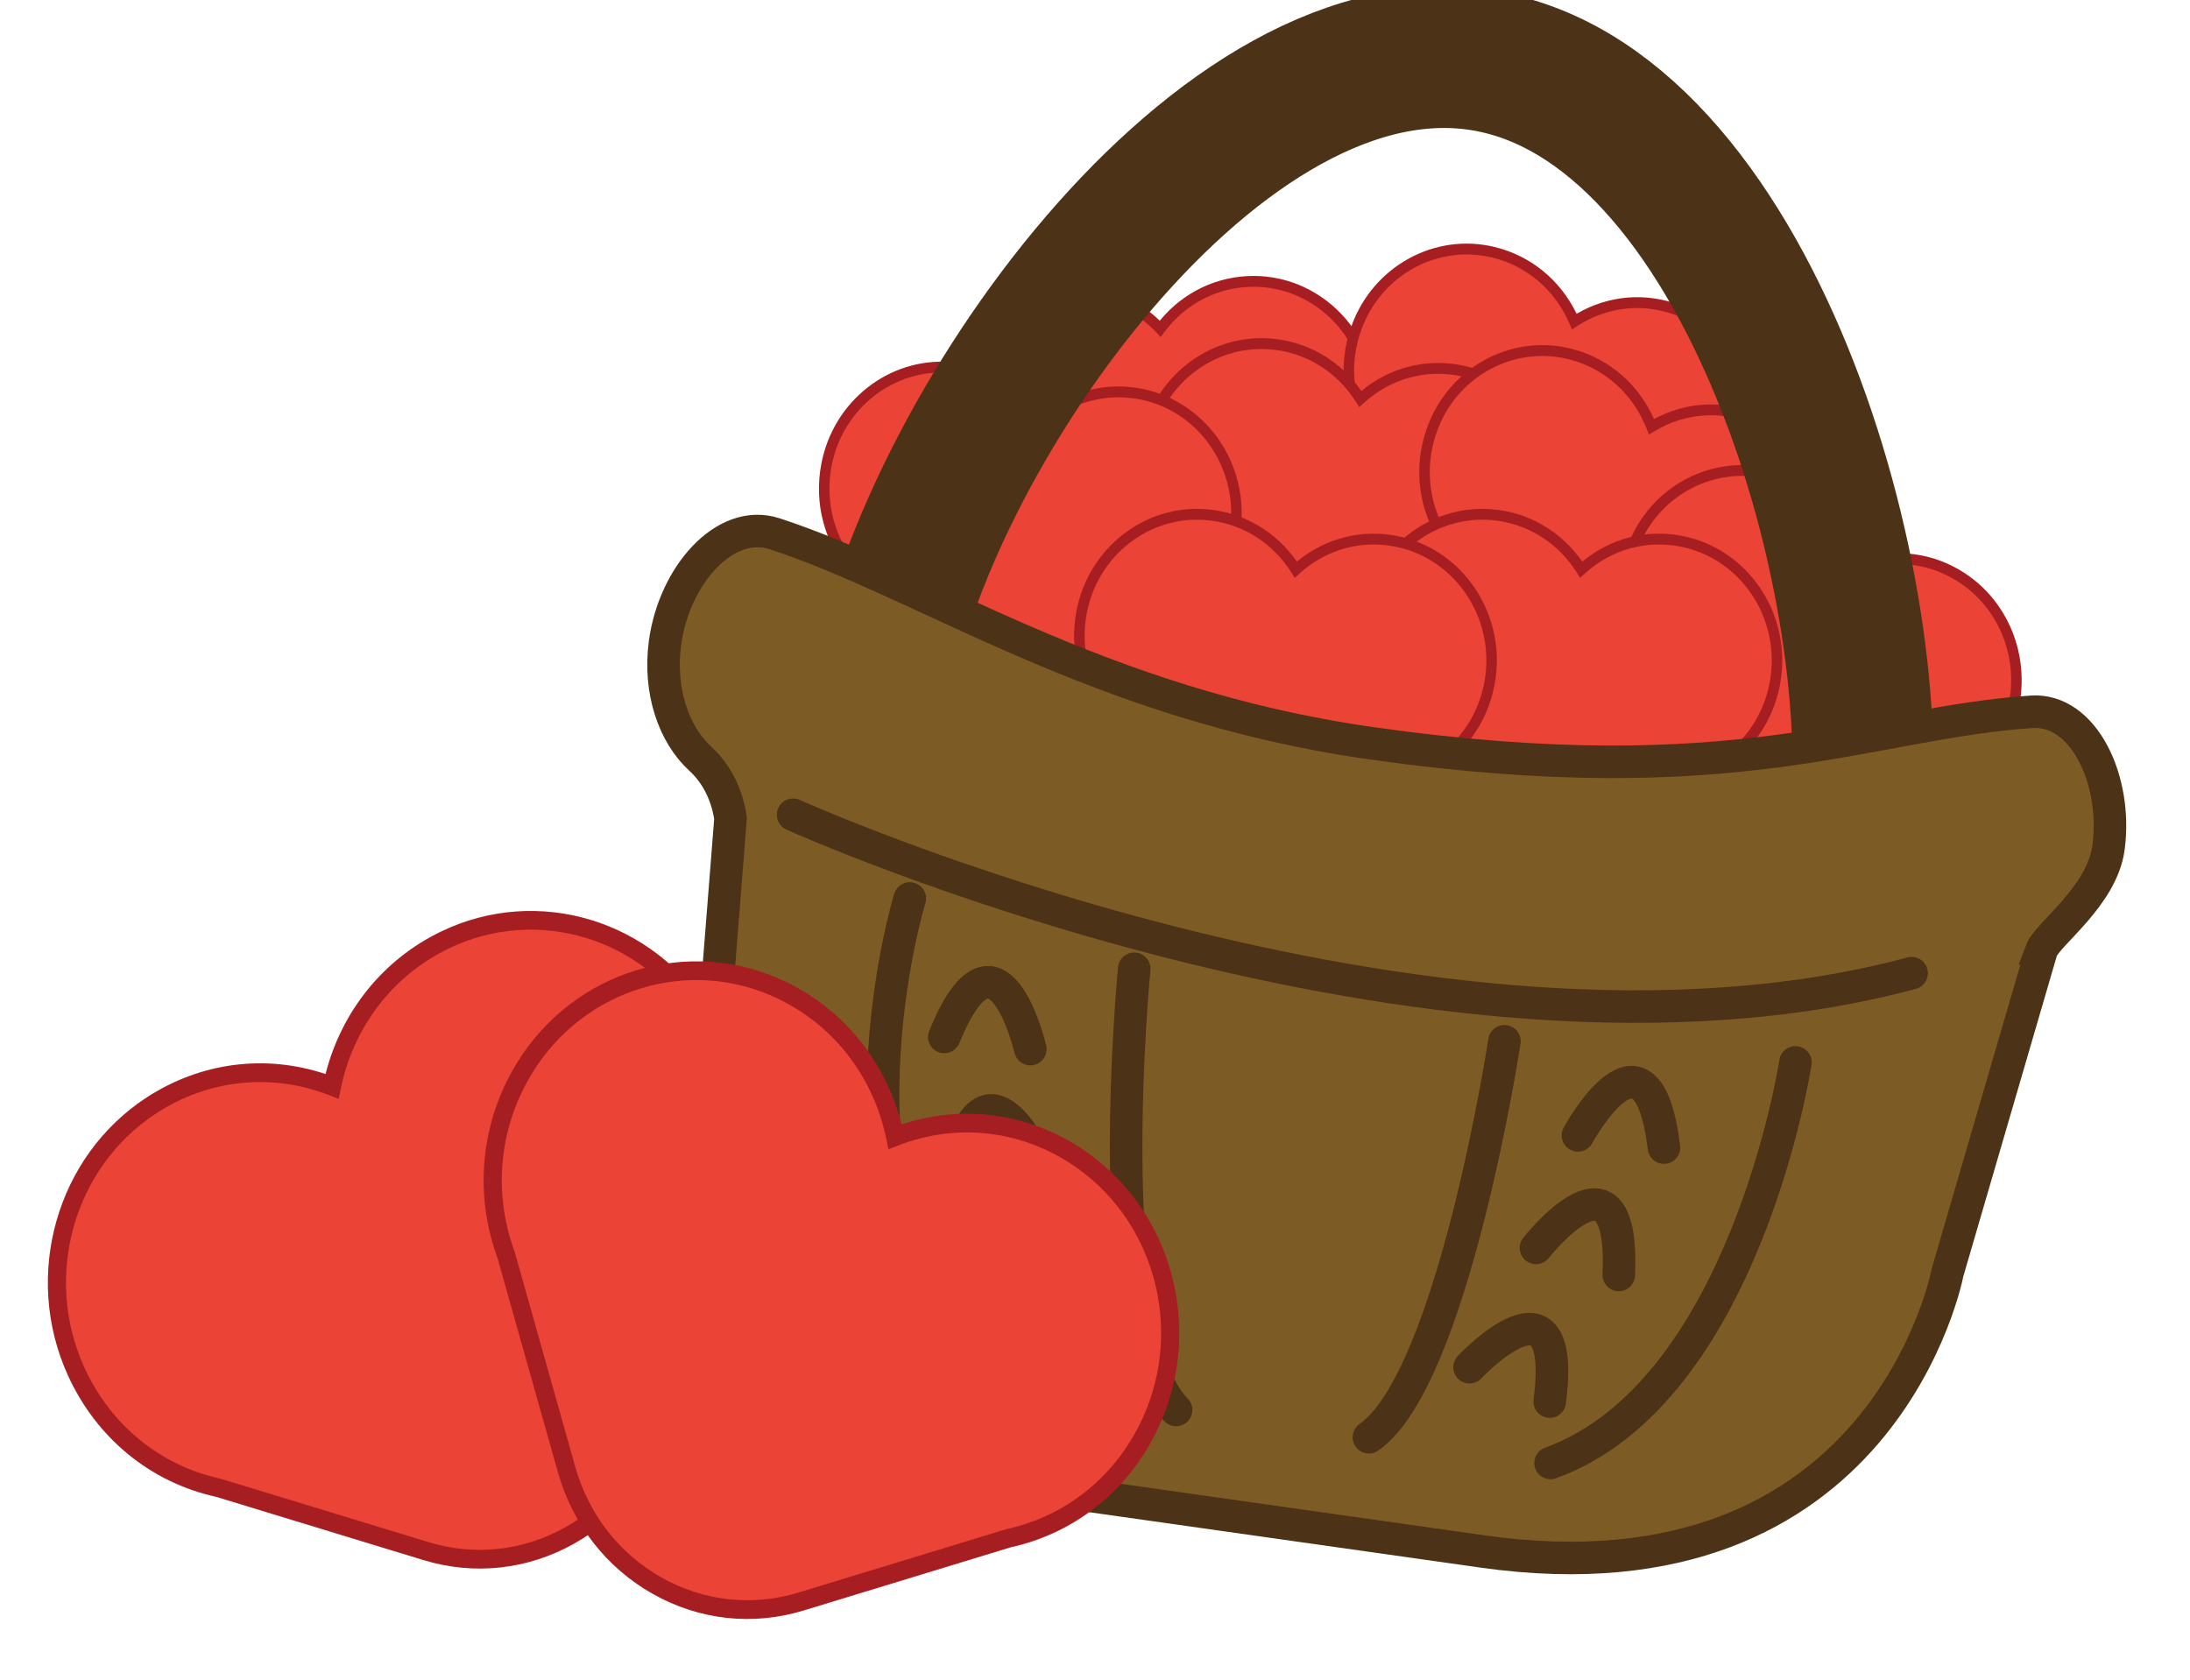 <svg width="202" height="155" viewBox="0 0 202 155" fill="none" xmlns="http://www.w3.org/2000/svg">
<g clip-path="url(#clip0_3122_3627)">
<path d="M115.43 54.149L123.114 45.255C125.481 42.922 126.818 39.508 126.401 35.835C125.769 30.269 121.152 25.999 115.718 25.955C112.141 25.927 109.005 27.661 107.013 30.329C104.748 27.903 101.447 26.535 97.894 26.97C92.498 27.629 88.363 32.398 88.33 38.002C88.308 41.7 89.999 44.941 92.601 46.992L101.188 54.96C105.333 58.807 111.721 58.443 115.43 54.15L115.43 54.149Z" fill="#EB4335"/>
<path d="M108.498 58.105C105.676 58.265 102.965 57.28 100.864 55.33L92.291 47.376C89.443 45.123 87.823 41.706 87.845 37.998C87.88 32.12 92.176 27.165 97.836 26.473C101.219 26.057 104.518 27.19 106.973 29.584C109.157 26.927 112.314 25.428 115.721 25.455C121.421 25.501 126.219 29.938 126.881 35.777C127.299 39.459 126.053 43.039 123.463 45.602L115.791 54.481C113.91 56.657 111.32 57.944 108.498 58.105H108.498ZM98.621 27.405C98.398 27.417 98.175 27.438 97.951 27.465C92.774 28.098 88.846 32.629 88.814 38.004C88.793 41.403 90.281 44.533 92.895 46.594L92.925 46.62L101.511 54.588C103.42 56.359 105.882 57.254 108.445 57.108C111.008 56.962 113.36 55.794 115.068 53.817L122.78 44.894C125.158 42.549 126.303 39.269 125.92 35.894C125.315 30.555 120.927 26.497 115.714 26.455C112.433 26.427 109.399 27.952 107.396 30.633L107.053 31.092L106.663 30.674C104.543 28.404 101.643 27.233 98.62 27.405H98.621Z" fill="#A61E22"/>
<path d="M145.18 55.012L155.36 49.383C158.36 48.03 160.752 45.298 161.585 41.701C162.846 36.25 159.932 30.603 154.844 28.637C151.493 27.342 147.972 27.859 145.211 29.659C143.893 26.578 141.248 24.124 137.767 23.273C132.479 21.98 127.008 24.994 125.11 30.244C123.857 33.709 124.366 37.353 126.126 40.2L131.536 50.726C134.147 55.807 140.266 57.729 145.18 55.011V55.012Z" fill="#EB4335"/>
<path d="M137.353 56.272C134.65 55.423 132.431 53.537 131.107 50.961L125.707 40.453C123.784 37.327 123.4 33.545 124.656 30.071C126.648 24.563 132.332 21.432 137.879 22.788C141.195 23.596 143.915 25.829 145.423 28.947C148.36 27.225 151.824 26.936 155.015 28.169C160.353 30.231 163.38 36.099 162.056 41.817C161.222 45.423 158.859 48.344 155.573 49.832L145.41 55.452C142.919 56.829 140.058 57.12 137.354 56.271L137.353 56.272ZM138.304 23.941C138.091 23.874 137.874 23.814 137.655 23.76C132.583 22.52 127.385 25.384 125.564 30.42C124.412 33.604 124.766 37.072 126.534 39.934L126.554 39.968L131.963 50.494C133.165 52.833 135.18 54.546 137.635 55.317C140.09 56.089 142.689 55.825 144.951 54.573L155.165 48.927C158.18 47.568 160.348 44.892 161.113 41.587C162.323 36.358 159.555 30.993 154.673 29.107C151.6 27.918 148.244 28.274 145.469 30.083L144.994 30.393L144.767 29.863C143.533 26.979 141.199 24.852 138.303 23.942L138.304 23.941Z" fill="#A61E22"/>
<path d="M129.364 61.837L138.542 54.603C141.294 52.774 143.233 49.684 143.498 45.996C143.899 40.407 140.149 35.312 134.821 34.209C131.314 33.483 127.917 34.573 125.471 36.804C123.692 33.98 120.702 31.993 117.133 31.725C111.713 31.32 106.779 35.195 105.718 40.691C105.017 44.318 106.084 47.831 108.262 50.352L115.231 59.853C118.595 64.439 124.934 65.329 129.365 61.837L129.364 61.837Z" fill="#EB4335"/>
<path d="M121.832 64.368C119.031 63.974 116.549 62.478 114.844 60.153L107.887 50.668C105.504 47.9 104.54 44.229 105.242 40.593C106.355 34.828 111.483 30.801 117.168 31.226C120.566 31.479 123.597 33.235 125.568 36.065C128.2 33.881 131.575 33.027 134.916 33.718C140.505 34.876 144.402 40.17 143.98 46.032C143.715 49.729 141.834 53.002 138.82 55.012L129.658 62.233C127.412 64.003 124.632 64.761 121.832 64.368ZM117.766 32.295C117.545 32.264 117.322 32.239 117.098 32.222C111.899 31.834 107.21 35.516 106.192 40.788C105.548 44.121 106.434 47.485 108.623 50.019L108.648 50.05L115.616 59.55C117.165 61.661 119.419 63.02 121.962 63.377C124.505 63.734 127.029 63.046 129.069 61.438L138.279 54.182C141.045 52.344 142.771 49.346 143.014 45.957C143.4 40.596 139.836 35.755 134.726 34.697C131.508 34.029 128.25 34.933 125.791 37.176L125.371 37.56L125.064 37.074C123.399 34.431 120.766 32.715 117.766 32.294V32.295Z" fill="#A61E22"/>
<path d="M151.495 64.7L161.847 59.417C164.889 58.167 167.367 55.517 168.313 51.95C169.747 46.545 167.014 40.803 161.99 38.666C158.683 37.259 155.147 37.657 152.33 39.362C151.11 36.239 148.545 33.697 145.092 32.728C139.848 31.258 134.285 34.085 132.221 39.269C130.858 42.69 131.252 46.348 132.921 49.254L137.994 59.957C140.442 65.123 146.498 67.251 151.495 64.701L151.495 64.7Z" fill="#EB4335"/>
<path d="M143.631 65.695C140.956 64.755 138.798 62.795 137.557 60.176L132.493 49.491C130.669 46.303 130.406 42.509 131.772 39.079C133.937 33.641 139.718 30.703 145.219 32.246C148.506 33.166 151.155 35.489 152.562 38.657C155.552 37.034 159.024 36.864 162.174 38.203C167.444 40.445 170.283 46.411 168.779 52.082C167.831 55.658 165.377 58.497 162.045 59.874L151.709 65.148C149.176 66.441 146.307 66.635 143.631 65.695L143.631 65.695ZM145.607 33.414C145.396 33.339 145.182 33.272 144.965 33.211C139.935 31.801 134.648 34.487 132.668 39.459C131.416 42.603 131.66 46.08 133.337 49L133.355 49.035L138.427 59.738C139.554 62.116 141.514 63.896 143.943 64.75C146.373 65.604 148.978 65.427 151.279 64.253L161.667 58.954C164.724 57.697 166.975 55.096 167.845 51.818C169.22 46.633 166.624 41.177 161.805 39.127C158.771 37.836 155.405 38.079 152.575 39.793L152.091 40.086L151.88 39.549C150.738 36.625 148.473 34.421 145.607 33.414Z" fill="#A61E22"/>
<path d="M166.283 77.078L177.359 73.698C180.563 73.001 183.444 70.828 184.967 67.48C187.275 62.407 185.534 56.267 180.939 53.276C177.913 51.307 174.362 51.076 171.306 52.26C170.621 48.967 168.514 46.01 165.273 44.448C160.35 42.074 154.4 43.879 151.507 48.623C149.598 51.753 149.38 55.428 150.542 58.584L153.766 70.023C155.322 75.545 160.936 78.709 166.283 77.077L166.283 77.078Z" fill="#EB4335"/>
<path d="M158.371 76.672C155.891 75.274 154.09 72.963 153.301 70.163L150.082 58.743C148.814 55.28 149.183 51.496 151.097 48.358C154.132 43.382 160.314 41.506 165.478 43.995C168.566 45.482 170.79 48.237 171.652 51.606C174.867 50.535 178.315 50.978 181.197 52.854C186.018 55.991 187.827 62.37 185.405 67.692C183.877 71.049 180.989 73.413 177.478 74.182L166.42 77.557C163.71 78.384 160.851 78.07 158.37 76.672H158.371ZM165.669 45.214C165.473 45.103 165.273 44.999 165.069 44.901C160.347 42.625 154.693 44.34 151.918 48.89C150.163 51.767 149.827 55.235 150.996 58.408L151.008 58.446L154.232 69.885C154.948 72.427 156.583 74.526 158.836 75.795C161.089 77.064 163.685 77.35 166.146 76.599L177.26 73.209C180.479 72.51 183.129 70.344 184.528 67.268C186.743 62.401 185.089 56.568 180.68 53.699C177.906 51.891 174.549 51.537 171.476 52.728L170.95 52.931L170.833 52.365C170.192 49.283 168.325 46.711 165.669 45.214Z" fill="#A61E22"/>
<path d="M149.741 77.581L158.919 70.348C161.672 68.518 163.61 65.428 163.875 61.74C164.276 56.151 160.526 51.056 155.199 49.953C151.691 49.227 148.294 50.318 145.848 52.548C144.07 49.724 141.079 47.737 137.511 47.47C132.091 47.064 127.156 50.939 126.095 56.435C125.395 60.062 126.461 63.575 128.639 66.096L135.609 75.597C138.973 80.183 145.312 81.073 149.742 77.581L149.741 77.581Z" fill="#EB4335"/>
<path d="M142.209 80.113C139.408 79.719 136.927 78.223 135.221 75.898L128.264 66.413C125.881 63.645 124.917 59.974 125.619 56.338C126.733 50.573 131.86 46.546 137.545 46.971C140.943 47.224 143.974 48.98 145.945 51.81C148.578 49.626 151.953 48.772 155.294 49.464C160.882 50.621 164.779 55.915 164.358 61.777C164.092 65.475 162.212 68.747 159.198 70.757L150.035 77.978C147.789 79.748 145.01 80.506 142.209 80.113ZM138.144 48.04C137.922 48.009 137.7 47.984 137.475 47.968C132.276 47.579 127.588 51.261 126.569 56.533C125.925 59.866 126.812 63.23 129 65.764L129.025 65.795L135.994 75.295C137.542 77.406 139.796 78.765 142.339 79.122C144.883 79.479 147.407 78.791 149.447 77.183L158.656 69.927C161.422 68.089 163.148 65.091 163.392 61.702C163.777 56.341 160.214 51.5 155.103 50.442C151.886 49.774 148.627 50.678 146.169 52.921L145.748 53.305L145.442 52.819C143.777 50.176 141.143 48.46 138.144 48.039V48.04Z" fill="#A61E22"/>
<path d="M99.884 64.001L109.062 56.769C111.814 54.939 113.753 51.849 114.018 48.161C114.419 42.572 110.669 37.477 105.341 36.374C101.834 35.648 98.437 36.738 95.991 38.969C94.212 36.145 91.222 34.158 87.653 33.891C82.233 33.485 77.299 37.36 76.237 42.856C75.537 46.483 76.604 49.995 78.782 52.517L85.751 62.018C89.115 66.604 95.454 67.494 99.885 64.002L99.884 64.001Z" fill="#EB4335"/>
<path d="M92.352 66.534C89.551 66.14 87.069 64.644 85.364 62.319L78.407 52.834C76.024 50.066 75.06 46.395 75.762 42.759C76.875 36.994 82.003 32.967 87.688 33.392C91.086 33.645 94.117 35.401 96.088 38.231C98.72 36.047 102.096 35.193 105.436 35.885C111.025 37.042 114.922 42.336 114.5 48.198C114.235 51.895 112.354 55.167 109.34 57.178L100.178 64.399C97.932 66.169 95.153 66.927 92.352 66.534ZM88.286 34.461C88.065 34.43 87.842 34.405 87.618 34.389C82.419 33.999 77.73 37.682 76.712 42.954C76.068 46.287 76.954 49.651 79.143 52.185L79.168 52.216L86.136 61.716C87.685 63.827 89.939 65.186 92.482 65.543C95.025 65.9 97.549 65.212 99.589 63.604L108.799 56.348C111.565 54.51 113.291 51.512 113.534 48.123C113.92 42.762 110.356 37.921 105.246 36.863C102.028 36.195 98.77 37.099 96.311 39.342L95.891 39.726L95.584 39.24C93.919 36.596 91.286 34.881 88.286 34.459V34.461Z" fill="#A61E22"/>
<path d="M39.302 143.088L20.164 137.247C14.628 136.045 9.651 132.288 7.02 126.504C3.031 117.738 6.039 107.13 13.979 101.962C19.207 98.56 25.342 98.16 30.624 100.206C31.807 94.517 35.447 89.408 41.047 86.709C49.553 82.608 59.834 85.727 64.833 93.923C68.131 99.332 68.509 105.68 66.5 111.135L60.929 130.9C58.24 140.442 48.541 145.907 39.302 143.088Z" fill="#EB4335"/>
<path d="M39.065 143.916L19.959 138.084C13.892 136.756 8.902 132.67 6.263 126.871C2.079 117.676 5.204 106.653 13.533 101.232C18.512 97.992 24.471 97.226 30.026 99.076C31.515 93.256 35.358 88.494 40.692 85.926C49.615 81.625 60.298 84.866 65.541 93.463C68.849 98.886 69.487 105.425 67.294 111.408L61.733 131.14C60.37 135.977 57.259 139.971 52.973 142.386C48.688 144.801 43.748 145.343 39.065 143.915V143.916ZM31.442 100.387L31.239 101.366L30.33 101.014C25.021 98.958 19.221 99.57 14.426 102.692C6.809 107.649 3.951 117.729 7.777 126.137C10.196 131.453 14.774 135.195 20.337 136.403L39.539 142.26C43.792 143.559 48.279 143.066 52.171 140.872C56.063 138.679 58.888 135.052 60.125 130.66L65.696 110.894L65.718 110.829C67.736 105.348 67.156 99.353 64.124 94.383C59.33 86.52 49.56 83.557 41.401 87.49C41.048 87.66 40.703 87.841 40.365 88.031C35.775 90.618 32.549 95.061 31.442 100.387Z" fill="#A61E22"/>
<path d="M123.418 77.581L132.596 70.348C135.349 68.518 137.288 65.428 137.552 61.74C137.954 56.151 134.203 51.056 128.876 49.953C125.369 49.227 121.971 50.318 119.526 52.548C117.747 49.724 114.756 47.737 111.188 47.47C105.768 47.064 100.833 50.939 99.772 56.435C99.072 60.062 100.138 63.575 102.317 66.096L109.286 75.597C112.65 80.183 118.989 81.073 123.419 77.581L123.418 77.581Z" fill="#EB4335"/>
<path d="M115.886 80.113C113.085 79.719 110.604 78.223 108.898 75.898L101.941 66.413C99.558 63.645 98.594 59.974 99.296 56.338C100.41 50.573 105.537 46.546 111.222 46.971C114.62 47.224 117.651 48.98 119.622 51.81C122.255 49.626 125.63 48.772 128.971 49.464C134.559 50.621 138.456 55.915 138.035 61.777C137.769 65.475 135.888 68.747 132.874 70.757L123.712 77.978C121.466 79.748 118.687 80.506 115.886 80.113ZM111.821 48.04C111.6 48.009 111.377 47.984 111.153 47.968C105.953 47.579 101.265 51.261 100.247 56.533C99.603 59.866 100.489 63.23 102.678 65.764L102.702 65.795L109.671 75.295C111.219 77.406 113.473 78.765 116.017 79.122C118.56 79.479 121.084 78.791 123.124 77.183L132.334 69.927C135.099 68.089 136.826 65.091 137.069 61.702C137.455 56.341 133.891 51.5 128.78 50.442C125.563 49.774 122.305 50.678 119.846 52.921L119.425 53.305L119.119 52.819C117.454 50.176 114.82 48.46 111.821 48.039V48.04Z" fill="#A61E22"/>
<path d="M80.968 65.201C84.055 42.014 111.359 1.989 136.332 5.526C161.304 9.063 174.488 54.823 171.4 78.01" stroke="#4C3216" stroke-width="13" stroke-miterlimit="10" stroke-linecap="round"/>
<path d="M65.287 101.987L67.382 75.495C67.084 73.399 66.153 71.419 64.616 70.014C62.124 67.737 60.754 63.693 61.335 59.335C62.167 53.085 66.868 47.749 71.439 49.236C85.313 53.747 101.162 64.976 126.524 68.568C160.242 73.344 172.193 66.691 187.395 65.66C192.177 65.335 195.317 71.945 194.485 78.195C193.888 82.671 188.871 86.15 188.288 87.683L188.297 87.684L179.632 117.393C179.632 117.393 173.788 148.365 136.754 143.12L99.72 137.874C99.72 137.874 67.856 136.419 65.287 101.987Z" fill="#7D5B24" stroke="#4C3216" stroke-width="3" stroke-miterlimit="10"/>
<path d="M73.153 75.158C73.153 75.158 131.909 101.703 176.323 89.772" stroke="#4C3216" stroke-width="3" stroke-miterlimit="10" stroke-linecap="round"/>
<path d="M83.919 82.882C83.919 82.882 75.482 110.256 89.817 127.42" stroke="#4C3216" stroke-width="3" stroke-miterlimit="10" stroke-linecap="round"/>
<path d="M104.618 89.365C104.618 89.365 101.353 122.876 108.481 130.063" stroke="#4C3216" stroke-width="3" stroke-miterlimit="10" stroke-linecap="round"/>
<path d="M138.765 96.056C138.765 96.056 134.019 127.195 126.264 132.583" stroke="#4C3216" stroke-width="3" stroke-miterlimit="10" stroke-linecap="round"/>
<path d="M165.608 98.004C165.608 98.004 160.955 128.443 143.019 134.955" stroke="#4C3216" stroke-width="3" stroke-miterlimit="10" stroke-linecap="round"/>
<path d="M145.545 104.737C145.545 104.737 151.903 92.975 153.481 105.861" stroke="#4C3216" stroke-width="3" stroke-miterlimit="10" stroke-linecap="round"/>
<path d="M141.676 115.115C141.676 115.115 149.878 104.636 149.312 117.612" stroke="#4C3216" stroke-width="3" stroke-miterlimit="10" stroke-linecap="round"/>
<path d="M135.548 126.121C135.548 126.121 144.599 116.414 142.945 129.291" stroke="#4C3216" stroke-width="3" stroke-miterlimit="10" stroke-linecap="round"/>
<path d="M95.035 96.777C95.035 96.777 91.987 83.683 87.099 95.653" stroke="#4C3216" stroke-width="3" stroke-miterlimit="10" stroke-linecap="round"/>
<path d="M96.047 107.847C96.047 107.847 90.889 95.475 88.041 108.128" stroke="#4C3216" stroke-width="3" stroke-miterlimit="10" stroke-linecap="round"/>
<path d="M99.072 120.149C99.072 120.149 92.893 108.285 91.12 121.145" stroke="#4C3216" stroke-width="3" stroke-miterlimit="10" stroke-linecap="round"/>
<path d="M73.884 147.735L93.022 141.895C98.558 140.693 103.535 136.935 106.167 131.151C110.156 122.385 107.147 111.777 99.207 106.61C93.98 103.208 87.844 102.808 82.563 104.854C81.38 99.164 77.74 94.055 72.14 91.356C63.634 87.255 53.353 90.374 48.354 98.57C45.055 103.979 44.678 110.327 46.687 115.782L52.257 135.548C54.946 145.089 64.646 150.555 73.884 147.736V147.735Z" fill="#EB4335"/>
<path d="M60.213 147.034C55.927 144.619 52.817 140.625 51.453 135.789L45.892 116.057C43.7 110.073 44.338 103.535 47.645 98.112C52.889 89.514 63.571 86.273 72.494 90.574C77.828 93.142 81.671 97.904 83.161 103.725C88.716 101.874 94.674 102.64 99.653 105.881C107.983 111.302 111.108 122.324 106.924 131.519C104.285 137.318 99.294 141.404 93.227 142.733L74.122 148.564C69.438 149.993 64.499 149.451 60.213 147.035V147.034ZM72.822 92.679C72.483 92.488 72.138 92.308 71.786 92.138C63.626 88.205 53.857 91.168 49.062 99.031C46.031 104.001 45.45 109.995 47.469 115.477L47.49 115.542L53.061 135.308C54.299 139.7 57.124 143.327 61.016 145.52C64.908 147.713 69.394 148.207 73.647 146.908L92.85 141.051C98.413 139.842 102.991 136.101 105.409 130.785C109.235 122.377 106.377 112.297 98.76 107.34C93.966 104.217 88.166 103.606 82.857 105.662L81.948 106.014L81.744 105.035C80.637 99.71 77.412 95.266 72.822 92.679Z" fill="#A61E22"/>
</g>
<defs>
<clipPath id="clip0_3122_3627">
<rect width="202" height="155" fill="white"/>
</clipPath>
</defs>
</svg>
